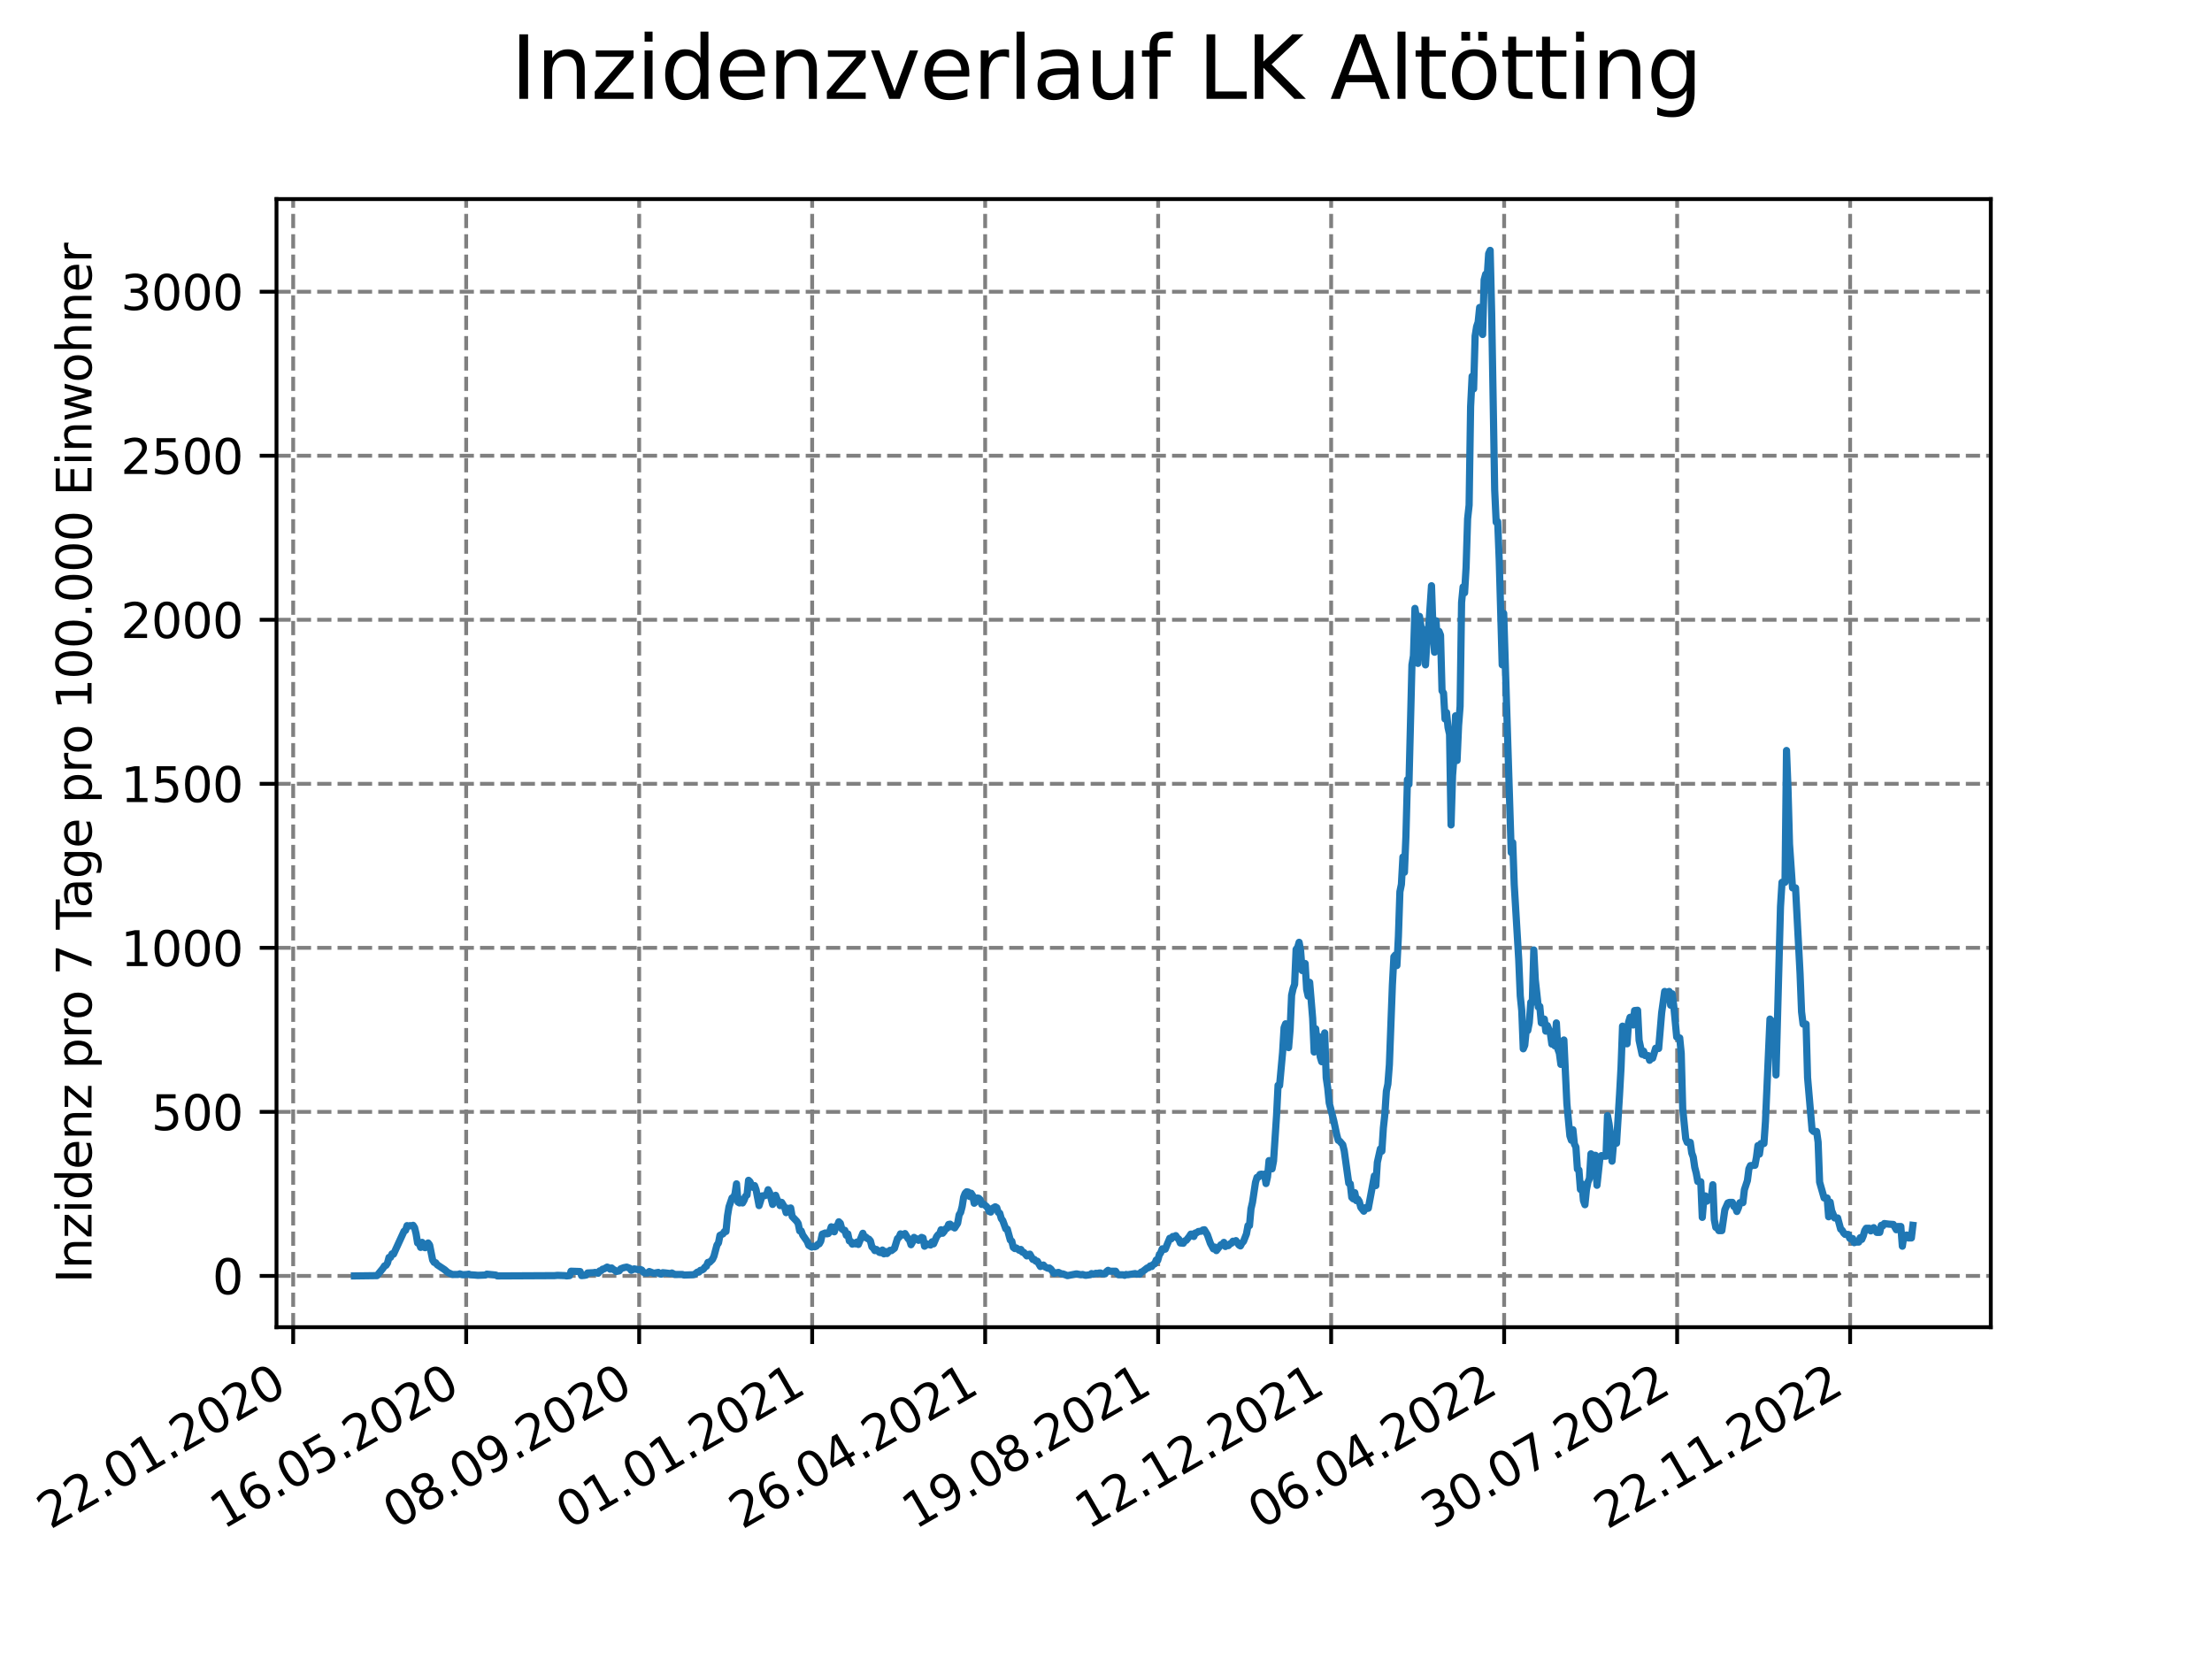 <?xml version="1.0" encoding="utf-8" standalone="no"?>
<!DOCTYPE svg PUBLIC "-//W3C//DTD SVG 1.1//EN"
  "http://www.w3.org/Graphics/SVG/1.1/DTD/svg11.dtd">
<svg xmlns:xlink="http://www.w3.org/1999/xlink" width="460.8pt" height="345.6pt" viewBox="0 0 460.8 345.6" xmlns="http://www.w3.org/2000/svg" version="1.1">
 <defs>
  <style type="text/css">*{stroke-linejoin: round; stroke-linecap: butt}</style>
 </defs>
 <g id="figure_1">
  <g id="patch_1">
   <path d="M 0 345.6 
L 460.8 345.6 
L 460.8 0 
L 0 0 
z
" style="fill: #ffffff"/>
  </g>
  <g id="axes_1">
   <g id="patch_2">
    <path d="M 57.6 276.48 
L 414.72 276.48 
L 414.72 41.472 
L 57.6 41.472 
z
" style="fill: #ffffff"/>
   </g>
   <g id="matplotlib.axis_1">
    <g id="xtick_1">
     <g id="line2d_1">
      <path d="M 61.076 276.48 
L 61.076 41.472 
" clip-path="url(#p9e81fab952)" style="fill: none; stroke-dasharray: 2.96,1.28; stroke-dashoffset: 0; stroke: #808080; stroke-width: 0.8"/>
     </g>
     <g id="line2d_2">
      <defs>
       <path id="m0761ab54cb" d="M 0 0 
L 0 3.5 
" style="stroke: #000000; stroke-width: 0.8"/>
      </defs>
      <g>
       <use xlink:href="#m0761ab54cb" x="61.076" y="276.48" style="stroke: #000000; stroke-width: 0.8"/>
      </g>
     </g>
     <g id="text_1">
      <!-- 22.01.2020 -->
      <g transform="translate(10.451 318.689) rotate(-30) scale(0.1 -0.1)">
       <defs>
        <path id="DejaVuSans-32" d="M 1228 531 
L 3431 531 
L 3431 0 
L 469 0 
L 469 531 
Q 828 903 1448 1529 
Q 2069 2156 2228 2338 
Q 2531 2678 2651 2914 
Q 2772 3150 2772 3378 
Q 2772 3750 2511 3984 
Q 2250 4219 1831 4219 
Q 1534 4219 1204 4116 
Q 875 4013 500 3803 
L 500 4441 
Q 881 4594 1212 4672 
Q 1544 4750 1819 4750 
Q 2544 4750 2975 4387 
Q 3406 4025 3406 3419 
Q 3406 3131 3298 2873 
Q 3191 2616 2906 2266 
Q 2828 2175 2409 1742 
Q 1991 1309 1228 531 
z
" transform="scale(0.016)"/>
        <path id="DejaVuSans-2e" d="M 684 794 
L 1344 794 
L 1344 0 
L 684 0 
L 684 794 
z
" transform="scale(0.016)"/>
        <path id="DejaVuSans-30" d="M 2034 4250 
Q 1547 4250 1301 3770 
Q 1056 3291 1056 2328 
Q 1056 1369 1301 889 
Q 1547 409 2034 409 
Q 2525 409 2770 889 
Q 3016 1369 3016 2328 
Q 3016 3291 2770 3770 
Q 2525 4250 2034 4250 
z
M 2034 4750 
Q 2819 4750 3233 4129 
Q 3647 3509 3647 2328 
Q 3647 1150 3233 529 
Q 2819 -91 2034 -91 
Q 1250 -91 836 529 
Q 422 1150 422 2328 
Q 422 3509 836 4129 
Q 1250 4750 2034 4750 
z
" transform="scale(0.016)"/>
        <path id="DejaVuSans-31" d="M 794 531 
L 1825 531 
L 1825 4091 
L 703 3866 
L 703 4441 
L 1819 4666 
L 2450 4666 
L 2450 531 
L 3481 531 
L 3481 0 
L 794 0 
L 794 531 
z
" transform="scale(0.016)"/>
       </defs>
       <use xlink:href="#DejaVuSans-32"/>
       <use xlink:href="#DejaVuSans-32" x="63.623"/>
       <use xlink:href="#DejaVuSans-2e" x="127.246"/>
       <use xlink:href="#DejaVuSans-30" x="159.033"/>
       <use xlink:href="#DejaVuSans-31" x="222.656"/>
       <use xlink:href="#DejaVuSans-2e" x="286.279"/>
       <use xlink:href="#DejaVuSans-32" x="318.066"/>
       <use xlink:href="#DejaVuSans-30" x="381.689"/>
       <use xlink:href="#DejaVuSans-32" x="445.312"/>
       <use xlink:href="#DejaVuSans-30" x="508.936"/>
      </g>
     </g>
    </g>
    <g id="xtick_2">
     <g id="line2d_3">
      <path d="M 97.114 276.48 
L 97.114 41.472 
" clip-path="url(#p9e81fab952)" style="fill: none; stroke-dasharray: 2.96,1.28; stroke-dashoffset: 0; stroke: #808080; stroke-width: 0.8"/>
     </g>
     <g id="line2d_4">
      <g>
       <use xlink:href="#m0761ab54cb" x="97.114" y="276.48" style="stroke: #000000; stroke-width: 0.8"/>
      </g>
     </g>
     <g id="text_2">
      <!-- 16.05.2020 -->
      <g transform="translate(46.489 318.689) rotate(-30) scale(0.1 -0.1)">
       <defs>
        <path id="DejaVuSans-36" d="M 2113 2584 
Q 1688 2584 1439 2293 
Q 1191 2003 1191 1497 
Q 1191 994 1439 701 
Q 1688 409 2113 409 
Q 2538 409 2786 701 
Q 3034 994 3034 1497 
Q 3034 2003 2786 2293 
Q 2538 2584 2113 2584 
z
M 3366 4563 
L 3366 3988 
Q 3128 4100 2886 4159 
Q 2644 4219 2406 4219 
Q 1781 4219 1451 3797 
Q 1122 3375 1075 2522 
Q 1259 2794 1537 2939 
Q 1816 3084 2150 3084 
Q 2853 3084 3261 2657 
Q 3669 2231 3669 1497 
Q 3669 778 3244 343 
Q 2819 -91 2113 -91 
Q 1303 -91 875 529 
Q 447 1150 447 2328 
Q 447 3434 972 4092 
Q 1497 4750 2381 4750 
Q 2619 4750 2861 4703 
Q 3103 4656 3366 4563 
z
" transform="scale(0.016)"/>
        <path id="DejaVuSans-35" d="M 691 4666 
L 3169 4666 
L 3169 4134 
L 1269 4134 
L 1269 2991 
Q 1406 3038 1543 3061 
Q 1681 3084 1819 3084 
Q 2600 3084 3056 2656 
Q 3513 2228 3513 1497 
Q 3513 744 3044 326 
Q 2575 -91 1722 -91 
Q 1428 -91 1123 -41 
Q 819 9 494 109 
L 494 744 
Q 775 591 1075 516 
Q 1375 441 1709 441 
Q 2250 441 2565 725 
Q 2881 1009 2881 1497 
Q 2881 1984 2565 2268 
Q 2250 2553 1709 2553 
Q 1456 2553 1204 2497 
Q 953 2441 691 2322 
L 691 4666 
z
" transform="scale(0.016)"/>
       </defs>
       <use xlink:href="#DejaVuSans-31"/>
       <use xlink:href="#DejaVuSans-36" x="63.623"/>
       <use xlink:href="#DejaVuSans-2e" x="127.246"/>
       <use xlink:href="#DejaVuSans-30" x="159.033"/>
       <use xlink:href="#DejaVuSans-35" x="222.656"/>
       <use xlink:href="#DejaVuSans-2e" x="286.279"/>
       <use xlink:href="#DejaVuSans-32" x="318.066"/>
       <use xlink:href="#DejaVuSans-30" x="381.689"/>
       <use xlink:href="#DejaVuSans-32" x="445.312"/>
       <use xlink:href="#DejaVuSans-30" x="508.936"/>
      </g>
     </g>
    </g>
    <g id="xtick_3">
     <g id="line2d_5">
      <path d="M 133.152 276.48 
L 133.152 41.472 
" clip-path="url(#p9e81fab952)" style="fill: none; stroke-dasharray: 2.96,1.28; stroke-dashoffset: 0; stroke: #808080; stroke-width: 0.8"/>
     </g>
     <g id="line2d_6">
      <g>
       <use xlink:href="#m0761ab54cb" x="133.152" y="276.48" style="stroke: #000000; stroke-width: 0.8"/>
      </g>
     </g>
     <g id="text_3">
      <!-- 08.09.2020 -->
      <g transform="translate(82.526 318.689) rotate(-30) scale(0.1 -0.1)">
       <defs>
        <path id="DejaVuSans-38" d="M 2034 2216 
Q 1584 2216 1326 1975 
Q 1069 1734 1069 1313 
Q 1069 891 1326 650 
Q 1584 409 2034 409 
Q 2484 409 2743 651 
Q 3003 894 3003 1313 
Q 3003 1734 2745 1975 
Q 2488 2216 2034 2216 
z
M 1403 2484 
Q 997 2584 770 2862 
Q 544 3141 544 3541 
Q 544 4100 942 4425 
Q 1341 4750 2034 4750 
Q 2731 4750 3128 4425 
Q 3525 4100 3525 3541 
Q 3525 3141 3298 2862 
Q 3072 2584 2669 2484 
Q 3125 2378 3379 2068 
Q 3634 1759 3634 1313 
Q 3634 634 3220 271 
Q 2806 -91 2034 -91 
Q 1263 -91 848 271 
Q 434 634 434 1313 
Q 434 1759 690 2068 
Q 947 2378 1403 2484 
z
M 1172 3481 
Q 1172 3119 1398 2916 
Q 1625 2713 2034 2713 
Q 2441 2713 2670 2916 
Q 2900 3119 2900 3481 
Q 2900 3844 2670 4047 
Q 2441 4250 2034 4250 
Q 1625 4250 1398 4047 
Q 1172 3844 1172 3481 
z
" transform="scale(0.016)"/>
        <path id="DejaVuSans-39" d="M 703 97 
L 703 672 
Q 941 559 1184 500 
Q 1428 441 1663 441 
Q 2288 441 2617 861 
Q 2947 1281 2994 2138 
Q 2813 1869 2534 1725 
Q 2256 1581 1919 1581 
Q 1219 1581 811 2004 
Q 403 2428 403 3163 
Q 403 3881 828 4315 
Q 1253 4750 1959 4750 
Q 2769 4750 3195 4129 
Q 3622 3509 3622 2328 
Q 3622 1225 3098 567 
Q 2575 -91 1691 -91 
Q 1453 -91 1209 -44 
Q 966 3 703 97 
z
M 1959 2075 
Q 2384 2075 2632 2365 
Q 2881 2656 2881 3163 
Q 2881 3666 2632 3958 
Q 2384 4250 1959 4250 
Q 1534 4250 1286 3958 
Q 1038 3666 1038 3163 
Q 1038 2656 1286 2365 
Q 1534 2075 1959 2075 
z
" transform="scale(0.016)"/>
       </defs>
       <use xlink:href="#DejaVuSans-30"/>
       <use xlink:href="#DejaVuSans-38" x="63.623"/>
       <use xlink:href="#DejaVuSans-2e" x="127.246"/>
       <use xlink:href="#DejaVuSans-30" x="159.033"/>
       <use xlink:href="#DejaVuSans-39" x="222.656"/>
       <use xlink:href="#DejaVuSans-2e" x="286.279"/>
       <use xlink:href="#DejaVuSans-32" x="318.066"/>
       <use xlink:href="#DejaVuSans-30" x="381.689"/>
       <use xlink:href="#DejaVuSans-32" x="445.312"/>
       <use xlink:href="#DejaVuSans-30" x="508.936"/>
      </g>
     </g>
    </g>
    <g id="xtick_4">
     <g id="line2d_7">
      <path d="M 169.19 276.48 
L 169.19 41.472 
" clip-path="url(#p9e81fab952)" style="fill: none; stroke-dasharray: 2.96,1.28; stroke-dashoffset: 0; stroke: #808080; stroke-width: 0.8"/>
     </g>
     <g id="line2d_8">
      <g>
       <use xlink:href="#m0761ab54cb" x="169.19" y="276.48" style="stroke: #000000; stroke-width: 0.8"/>
      </g>
     </g>
     <g id="text_4">
      <!-- 01.01.2021 -->
      <g transform="translate(118.564 318.689) rotate(-30) scale(0.1 -0.1)">
       <use xlink:href="#DejaVuSans-30"/>
       <use xlink:href="#DejaVuSans-31" x="63.623"/>
       <use xlink:href="#DejaVuSans-2e" x="127.246"/>
       <use xlink:href="#DejaVuSans-30" x="159.033"/>
       <use xlink:href="#DejaVuSans-31" x="222.656"/>
       <use xlink:href="#DejaVuSans-2e" x="286.279"/>
       <use xlink:href="#DejaVuSans-32" x="318.066"/>
       <use xlink:href="#DejaVuSans-30" x="381.689"/>
       <use xlink:href="#DejaVuSans-32" x="445.312"/>
       <use xlink:href="#DejaVuSans-31" x="508.936"/>
      </g>
     </g>
    </g>
    <g id="xtick_5">
     <g id="line2d_9">
      <path d="M 205.227 276.48 
L 205.227 41.472 
" clip-path="url(#p9e81fab952)" style="fill: none; stroke-dasharray: 2.96,1.28; stroke-dashoffset: 0; stroke: #808080; stroke-width: 0.8"/>
     </g>
     <g id="line2d_10">
      <g>
       <use xlink:href="#m0761ab54cb" x="205.227" y="276.48" style="stroke: #000000; stroke-width: 0.8"/>
      </g>
     </g>
     <g id="text_5">
      <!-- 26.04.2021 -->
      <g transform="translate(154.602 318.689) rotate(-30) scale(0.1 -0.1)">
       <defs>
        <path id="DejaVuSans-34" d="M 2419 4116 
L 825 1625 
L 2419 1625 
L 2419 4116 
z
M 2253 4666 
L 3047 4666 
L 3047 1625 
L 3713 1625 
L 3713 1100 
L 3047 1100 
L 3047 0 
L 2419 0 
L 2419 1100 
L 313 1100 
L 313 1709 
L 2253 4666 
z
" transform="scale(0.016)"/>
       </defs>
       <use xlink:href="#DejaVuSans-32"/>
       <use xlink:href="#DejaVuSans-36" x="63.623"/>
       <use xlink:href="#DejaVuSans-2e" x="127.246"/>
       <use xlink:href="#DejaVuSans-30" x="159.033"/>
       <use xlink:href="#DejaVuSans-34" x="222.656"/>
       <use xlink:href="#DejaVuSans-2e" x="286.279"/>
       <use xlink:href="#DejaVuSans-32" x="318.066"/>
       <use xlink:href="#DejaVuSans-30" x="381.689"/>
       <use xlink:href="#DejaVuSans-32" x="445.312"/>
       <use xlink:href="#DejaVuSans-31" x="508.936"/>
      </g>
     </g>
    </g>
    <g id="xtick_6">
     <g id="line2d_11">
      <path d="M 241.265 276.48 
L 241.265 41.472 
" clip-path="url(#p9e81fab952)" style="fill: none; stroke-dasharray: 2.96,1.28; stroke-dashoffset: 0; stroke: #808080; stroke-width: 0.8"/>
     </g>
     <g id="line2d_12">
      <g>
       <use xlink:href="#m0761ab54cb" x="241.265" y="276.48" style="stroke: #000000; stroke-width: 0.8"/>
      </g>
     </g>
     <g id="text_6">
      <!-- 19.08.2021 -->
      <g transform="translate(190.64 318.689) rotate(-30) scale(0.1 -0.1)">
       <use xlink:href="#DejaVuSans-31"/>
       <use xlink:href="#DejaVuSans-39" x="63.623"/>
       <use xlink:href="#DejaVuSans-2e" x="127.246"/>
       <use xlink:href="#DejaVuSans-30" x="159.033"/>
       <use xlink:href="#DejaVuSans-38" x="222.656"/>
       <use xlink:href="#DejaVuSans-2e" x="286.279"/>
       <use xlink:href="#DejaVuSans-32" x="318.066"/>
       <use xlink:href="#DejaVuSans-30" x="381.689"/>
       <use xlink:href="#DejaVuSans-32" x="445.312"/>
       <use xlink:href="#DejaVuSans-31" x="508.936"/>
      </g>
     </g>
    </g>
    <g id="xtick_7">
     <g id="line2d_13">
      <path d="M 277.303 276.48 
L 277.303 41.472 
" clip-path="url(#p9e81fab952)" style="fill: none; stroke-dasharray: 2.96,1.28; stroke-dashoffset: 0; stroke: #808080; stroke-width: 0.8"/>
     </g>
     <g id="line2d_14">
      <g>
       <use xlink:href="#m0761ab54cb" x="277.303" y="276.48" style="stroke: #000000; stroke-width: 0.8"/>
      </g>
     </g>
     <g id="text_7">
      <!-- 12.12.2021 -->
      <g transform="translate(226.678 318.689) rotate(-30) scale(0.1 -0.1)">
       <use xlink:href="#DejaVuSans-31"/>
       <use xlink:href="#DejaVuSans-32" x="63.623"/>
       <use xlink:href="#DejaVuSans-2e" x="127.246"/>
       <use xlink:href="#DejaVuSans-31" x="159.033"/>
       <use xlink:href="#DejaVuSans-32" x="222.656"/>
       <use xlink:href="#DejaVuSans-2e" x="286.279"/>
       <use xlink:href="#DejaVuSans-32" x="318.066"/>
       <use xlink:href="#DejaVuSans-30" x="381.689"/>
       <use xlink:href="#DejaVuSans-32" x="445.312"/>
       <use xlink:href="#DejaVuSans-31" x="508.936"/>
      </g>
     </g>
    </g>
    <g id="xtick_8">
     <g id="line2d_15">
      <path d="M 313.341 276.48 
L 313.341 41.472 
" clip-path="url(#p9e81fab952)" style="fill: none; stroke-dasharray: 2.96,1.28; stroke-dashoffset: 0; stroke: #808080; stroke-width: 0.8"/>
     </g>
     <g id="line2d_16">
      <g>
       <use xlink:href="#m0761ab54cb" x="313.341" y="276.48" style="stroke: #000000; stroke-width: 0.8"/>
      </g>
     </g>
     <g id="text_8">
      <!-- 06.04.2022 -->
      <g transform="translate(262.716 318.689) rotate(-30) scale(0.1 -0.1)">
       <use xlink:href="#DejaVuSans-30"/>
       <use xlink:href="#DejaVuSans-36" x="63.623"/>
       <use xlink:href="#DejaVuSans-2e" x="127.246"/>
       <use xlink:href="#DejaVuSans-30" x="159.033"/>
       <use xlink:href="#DejaVuSans-34" x="222.656"/>
       <use xlink:href="#DejaVuSans-2e" x="286.279"/>
       <use xlink:href="#DejaVuSans-32" x="318.066"/>
       <use xlink:href="#DejaVuSans-30" x="381.689"/>
       <use xlink:href="#DejaVuSans-32" x="445.312"/>
       <use xlink:href="#DejaVuSans-32" x="508.936"/>
      </g>
     </g>
    </g>
    <g id="xtick_9">
     <g id="line2d_17">
      <path d="M 349.379 276.48 
L 349.379 41.472 
" clip-path="url(#p9e81fab952)" style="fill: none; stroke-dasharray: 2.96,1.28; stroke-dashoffset: 0; stroke: #808080; stroke-width: 0.8"/>
     </g>
     <g id="line2d_18">
      <g>
       <use xlink:href="#m0761ab54cb" x="349.379" y="276.48" style="stroke: #000000; stroke-width: 0.8"/>
      </g>
     </g>
     <g id="text_9">
      <!-- 30.07.2022 -->
      <g transform="translate(298.754 318.689) rotate(-30) scale(0.1 -0.1)">
       <defs>
        <path id="DejaVuSans-33" d="M 2597 2516 
Q 3050 2419 3304 2112 
Q 3559 1806 3559 1356 
Q 3559 666 3084 287 
Q 2609 -91 1734 -91 
Q 1441 -91 1130 -33 
Q 819 25 488 141 
L 488 750 
Q 750 597 1062 519 
Q 1375 441 1716 441 
Q 2309 441 2620 675 
Q 2931 909 2931 1356 
Q 2931 1769 2642 2001 
Q 2353 2234 1838 2234 
L 1294 2234 
L 1294 2753 
L 1863 2753 
Q 2328 2753 2575 2939 
Q 2822 3125 2822 3475 
Q 2822 3834 2567 4026 
Q 2313 4219 1838 4219 
Q 1578 4219 1281 4162 
Q 984 4106 628 3988 
L 628 4550 
Q 988 4650 1302 4700 
Q 1616 4750 1894 4750 
Q 2613 4750 3031 4423 
Q 3450 4097 3450 3541 
Q 3450 3153 3228 2886 
Q 3006 2619 2597 2516 
z
" transform="scale(0.016)"/>
        <path id="DejaVuSans-37" d="M 525 4666 
L 3525 4666 
L 3525 4397 
L 1831 0 
L 1172 0 
L 2766 4134 
L 525 4134 
L 525 4666 
z
" transform="scale(0.016)"/>
       </defs>
       <use xlink:href="#DejaVuSans-33"/>
       <use xlink:href="#DejaVuSans-30" x="63.623"/>
       <use xlink:href="#DejaVuSans-2e" x="127.246"/>
       <use xlink:href="#DejaVuSans-30" x="159.033"/>
       <use xlink:href="#DejaVuSans-37" x="222.656"/>
       <use xlink:href="#DejaVuSans-2e" x="286.279"/>
       <use xlink:href="#DejaVuSans-32" x="318.066"/>
       <use xlink:href="#DejaVuSans-30" x="381.689"/>
       <use xlink:href="#DejaVuSans-32" x="445.312"/>
       <use xlink:href="#DejaVuSans-32" x="508.936"/>
      </g>
     </g>
    </g>
    <g id="xtick_10">
     <g id="line2d_19">
      <path d="M 385.417 276.48 
L 385.417 41.472 
" clip-path="url(#p9e81fab952)" style="fill: none; stroke-dasharray: 2.96,1.28; stroke-dashoffset: 0; stroke: #808080; stroke-width: 0.8"/>
     </g>
     <g id="line2d_20">
      <g>
       <use xlink:href="#m0761ab54cb" x="385.417" y="276.48" style="stroke: #000000; stroke-width: 0.8"/>
      </g>
     </g>
     <g id="text_10">
      <!-- 22.11.2022 -->
      <g transform="translate(334.792 318.689) rotate(-30) scale(0.1 -0.1)">
       <use xlink:href="#DejaVuSans-32"/>
       <use xlink:href="#DejaVuSans-32" x="63.623"/>
       <use xlink:href="#DejaVuSans-2e" x="127.246"/>
       <use xlink:href="#DejaVuSans-31" x="159.033"/>
       <use xlink:href="#DejaVuSans-31" x="222.656"/>
       <use xlink:href="#DejaVuSans-2e" x="286.279"/>
       <use xlink:href="#DejaVuSans-32" x="318.066"/>
       <use xlink:href="#DejaVuSans-30" x="381.689"/>
       <use xlink:href="#DejaVuSans-32" x="445.312"/>
       <use xlink:href="#DejaVuSans-32" x="508.936"/>
      </g>
     </g>
    </g>
   </g>
   <g id="matplotlib.axis_2">
    <g id="ytick_1">
     <g id="line2d_21">
      <path d="M 57.6 265.798 
L 414.72 265.798 
" clip-path="url(#p9e81fab952)" style="fill: none; stroke-dasharray: 2.96,1.28; stroke-dashoffset: 0; stroke: #808080; stroke-width: 0.8"/>
     </g>
     <g id="line2d_22">
      <defs>
       <path id="m91969a275b" d="M 0 0 
L -3.5 0 
" style="stroke: #000000; stroke-width: 0.8"/>
      </defs>
      <g>
       <use xlink:href="#m91969a275b" x="57.6" y="265.798" style="stroke: #000000; stroke-width: 0.8"/>
      </g>
     </g>
     <g id="text_11">
      <!-- 0 -->
      <g transform="translate(44.237 269.597) scale(0.1 -0.1)">
       <use xlink:href="#DejaVuSans-30"/>
      </g>
     </g>
    </g>
    <g id="ytick_2">
     <g id="line2d_23">
      <path d="M 57.6 231.626 
L 414.72 231.626 
" clip-path="url(#p9e81fab952)" style="fill: none; stroke-dasharray: 2.96,1.28; stroke-dashoffset: 0; stroke: #808080; stroke-width: 0.8"/>
     </g>
     <g id="line2d_24">
      <g>
       <use xlink:href="#m91969a275b" x="57.6" y="231.626" style="stroke: #000000; stroke-width: 0.8"/>
      </g>
     </g>
     <g id="text_12">
      <!-- 500 -->
      <g transform="translate(31.512 235.425) scale(0.1 -0.1)">
       <use xlink:href="#DejaVuSans-35"/>
       <use xlink:href="#DejaVuSans-30" x="63.623"/>
       <use xlink:href="#DejaVuSans-30" x="127.246"/>
      </g>
     </g>
    </g>
    <g id="ytick_3">
     <g id="line2d_25">
      <path d="M 57.6 197.454 
L 414.72 197.454 
" clip-path="url(#p9e81fab952)" style="fill: none; stroke-dasharray: 2.96,1.28; stroke-dashoffset: 0; stroke: #808080; stroke-width: 0.8"/>
     </g>
     <g id="line2d_26">
      <g>
       <use xlink:href="#m91969a275b" x="57.6" y="197.454" style="stroke: #000000; stroke-width: 0.8"/>
      </g>
     </g>
     <g id="text_13">
      <!-- 1000 -->
      <g transform="translate(25.15 201.253) scale(0.1 -0.1)">
       <use xlink:href="#DejaVuSans-31"/>
       <use xlink:href="#DejaVuSans-30" x="63.623"/>
       <use xlink:href="#DejaVuSans-30" x="127.246"/>
       <use xlink:href="#DejaVuSans-30" x="190.869"/>
      </g>
     </g>
    </g>
    <g id="ytick_4">
     <g id="line2d_27">
      <path d="M 57.6 163.282 
L 414.72 163.282 
" clip-path="url(#p9e81fab952)" style="fill: none; stroke-dasharray: 2.96,1.28; stroke-dashoffset: 0; stroke: #808080; stroke-width: 0.8"/>
     </g>
     <g id="line2d_28">
      <g>
       <use xlink:href="#m91969a275b" x="57.6" y="163.282" style="stroke: #000000; stroke-width: 0.8"/>
      </g>
     </g>
     <g id="text_14">
      <!-- 1500 -->
      <g transform="translate(25.15 167.081) scale(0.1 -0.1)">
       <use xlink:href="#DejaVuSans-31"/>
       <use xlink:href="#DejaVuSans-35" x="63.623"/>
       <use xlink:href="#DejaVuSans-30" x="127.246"/>
       <use xlink:href="#DejaVuSans-30" x="190.869"/>
      </g>
     </g>
    </g>
    <g id="ytick_5">
     <g id="line2d_29">
      <path d="M 57.6 129.11 
L 414.72 129.11 
" clip-path="url(#p9e81fab952)" style="fill: none; stroke-dasharray: 2.96,1.28; stroke-dashoffset: 0; stroke: #808080; stroke-width: 0.8"/>
     </g>
     <g id="line2d_30">
      <g>
       <use xlink:href="#m91969a275b" x="57.6" y="129.11" style="stroke: #000000; stroke-width: 0.8"/>
      </g>
     </g>
     <g id="text_15">
      <!-- 2000 -->
      <g transform="translate(25.15 132.909) scale(0.1 -0.1)">
       <use xlink:href="#DejaVuSans-32"/>
       <use xlink:href="#DejaVuSans-30" x="63.623"/>
       <use xlink:href="#DejaVuSans-30" x="127.246"/>
       <use xlink:href="#DejaVuSans-30" x="190.869"/>
      </g>
     </g>
    </g>
    <g id="ytick_6">
     <g id="line2d_31">
      <path d="M 57.6 94.938 
L 414.72 94.938 
" clip-path="url(#p9e81fab952)" style="fill: none; stroke-dasharray: 2.96,1.28; stroke-dashoffset: 0; stroke: #808080; stroke-width: 0.8"/>
     </g>
     <g id="line2d_32">
      <g>
       <use xlink:href="#m91969a275b" x="57.6" y="94.938" style="stroke: #000000; stroke-width: 0.8"/>
      </g>
     </g>
     <g id="text_16">
      <!-- 2500 -->
      <g transform="translate(25.15 98.737) scale(0.1 -0.1)">
       <use xlink:href="#DejaVuSans-32"/>
       <use xlink:href="#DejaVuSans-35" x="63.623"/>
       <use xlink:href="#DejaVuSans-30" x="127.246"/>
       <use xlink:href="#DejaVuSans-30" x="190.869"/>
      </g>
     </g>
    </g>
    <g id="ytick_7">
     <g id="line2d_33">
      <path d="M 57.6 60.766 
L 414.72 60.766 
" clip-path="url(#p9e81fab952)" style="fill: none; stroke-dasharray: 2.96,1.28; stroke-dashoffset: 0; stroke: #808080; stroke-width: 0.8"/>
     </g>
     <g id="line2d_34">
      <g>
       <use xlink:href="#m91969a275b" x="57.6" y="60.766" style="stroke: #000000; stroke-width: 0.8"/>
      </g>
     </g>
     <g id="text_17">
      <!-- 3000 -->
      <g transform="translate(25.15 64.565) scale(0.1 -0.1)">
       <use xlink:href="#DejaVuSans-33"/>
       <use xlink:href="#DejaVuSans-30" x="63.623"/>
       <use xlink:href="#DejaVuSans-30" x="127.246"/>
       <use xlink:href="#DejaVuSans-30" x="190.869"/>
      </g>
     </g>
    </g>
    <g id="text_18">
     <!-- Inzidenz pro 7 Tage pro 100.000 Einwohner -->
     <g transform="translate(19.07 267.301) rotate(-90) scale(0.1 -0.1)">
      <defs>
       <path id="DejaVuSans-49" d="M 628 4666 
L 1259 4666 
L 1259 0 
L 628 0 
L 628 4666 
z
" transform="scale(0.016)"/>
       <path id="DejaVuSans-6e" d="M 3513 2113 
L 3513 0 
L 2938 0 
L 2938 2094 
Q 2938 2591 2744 2837 
Q 2550 3084 2163 3084 
Q 1697 3084 1428 2787 
Q 1159 2491 1159 1978 
L 1159 0 
L 581 0 
L 581 3500 
L 1159 3500 
L 1159 2956 
Q 1366 3272 1645 3428 
Q 1925 3584 2291 3584 
Q 2894 3584 3203 3211 
Q 3513 2838 3513 2113 
z
" transform="scale(0.016)"/>
       <path id="DejaVuSans-7a" d="M 353 3500 
L 3084 3500 
L 3084 2975 
L 922 459 
L 3084 459 
L 3084 0 
L 275 0 
L 275 525 
L 2438 3041 
L 353 3041 
L 353 3500 
z
" transform="scale(0.016)"/>
       <path id="DejaVuSans-69" d="M 603 3500 
L 1178 3500 
L 1178 0 
L 603 0 
L 603 3500 
z
M 603 4863 
L 1178 4863 
L 1178 4134 
L 603 4134 
L 603 4863 
z
" transform="scale(0.016)"/>
       <path id="DejaVuSans-64" d="M 2906 2969 
L 2906 4863 
L 3481 4863 
L 3481 0 
L 2906 0 
L 2906 525 
Q 2725 213 2448 61 
Q 2172 -91 1784 -91 
Q 1150 -91 751 415 
Q 353 922 353 1747 
Q 353 2572 751 3078 
Q 1150 3584 1784 3584 
Q 2172 3584 2448 3432 
Q 2725 3281 2906 2969 
z
M 947 1747 
Q 947 1113 1208 752 
Q 1469 391 1925 391 
Q 2381 391 2643 752 
Q 2906 1113 2906 1747 
Q 2906 2381 2643 2742 
Q 2381 3103 1925 3103 
Q 1469 3103 1208 2742 
Q 947 2381 947 1747 
z
" transform="scale(0.016)"/>
       <path id="DejaVuSans-65" d="M 3597 1894 
L 3597 1613 
L 953 1613 
Q 991 1019 1311 708 
Q 1631 397 2203 397 
Q 2534 397 2845 478 
Q 3156 559 3463 722 
L 3463 178 
Q 3153 47 2828 -22 
Q 2503 -91 2169 -91 
Q 1331 -91 842 396 
Q 353 884 353 1716 
Q 353 2575 817 3079 
Q 1281 3584 2069 3584 
Q 2775 3584 3186 3129 
Q 3597 2675 3597 1894 
z
M 3022 2063 
Q 3016 2534 2758 2815 
Q 2500 3097 2075 3097 
Q 1594 3097 1305 2825 
Q 1016 2553 972 2059 
L 3022 2063 
z
" transform="scale(0.016)"/>
       <path id="DejaVuSans-20" transform="scale(0.016)"/>
       <path id="DejaVuSans-70" d="M 1159 525 
L 1159 -1331 
L 581 -1331 
L 581 3500 
L 1159 3500 
L 1159 2969 
Q 1341 3281 1617 3432 
Q 1894 3584 2278 3584 
Q 2916 3584 3314 3078 
Q 3713 2572 3713 1747 
Q 3713 922 3314 415 
Q 2916 -91 2278 -91 
Q 1894 -91 1617 61 
Q 1341 213 1159 525 
z
M 3116 1747 
Q 3116 2381 2855 2742 
Q 2594 3103 2138 3103 
Q 1681 3103 1420 2742 
Q 1159 2381 1159 1747 
Q 1159 1113 1420 752 
Q 1681 391 2138 391 
Q 2594 391 2855 752 
Q 3116 1113 3116 1747 
z
" transform="scale(0.016)"/>
       <path id="DejaVuSans-72" d="M 2631 2963 
Q 2534 3019 2420 3045 
Q 2306 3072 2169 3072 
Q 1681 3072 1420 2755 
Q 1159 2438 1159 1844 
L 1159 0 
L 581 0 
L 581 3500 
L 1159 3500 
L 1159 2956 
Q 1341 3275 1631 3429 
Q 1922 3584 2338 3584 
Q 2397 3584 2469 3576 
Q 2541 3569 2628 3553 
L 2631 2963 
z
" transform="scale(0.016)"/>
       <path id="DejaVuSans-6f" d="M 1959 3097 
Q 1497 3097 1228 2736 
Q 959 2375 959 1747 
Q 959 1119 1226 758 
Q 1494 397 1959 397 
Q 2419 397 2687 759 
Q 2956 1122 2956 1747 
Q 2956 2369 2687 2733 
Q 2419 3097 1959 3097 
z
M 1959 3584 
Q 2709 3584 3137 3096 
Q 3566 2609 3566 1747 
Q 3566 888 3137 398 
Q 2709 -91 1959 -91 
Q 1206 -91 779 398 
Q 353 888 353 1747 
Q 353 2609 779 3096 
Q 1206 3584 1959 3584 
z
" transform="scale(0.016)"/>
       <path id="DejaVuSans-54" d="M -19 4666 
L 3928 4666 
L 3928 4134 
L 2272 4134 
L 2272 0 
L 1638 0 
L 1638 4134 
L -19 4134 
L -19 4666 
z
" transform="scale(0.016)"/>
       <path id="DejaVuSans-61" d="M 2194 1759 
Q 1497 1759 1228 1600 
Q 959 1441 959 1056 
Q 959 750 1161 570 
Q 1363 391 1709 391 
Q 2188 391 2477 730 
Q 2766 1069 2766 1631 
L 2766 1759 
L 2194 1759 
z
M 3341 1997 
L 3341 0 
L 2766 0 
L 2766 531 
Q 2569 213 2275 61 
Q 1981 -91 1556 -91 
Q 1019 -91 701 211 
Q 384 513 384 1019 
Q 384 1609 779 1909 
Q 1175 2209 1959 2209 
L 2766 2209 
L 2766 2266 
Q 2766 2663 2505 2880 
Q 2244 3097 1772 3097 
Q 1472 3097 1187 3025 
Q 903 2953 641 2809 
L 641 3341 
Q 956 3463 1253 3523 
Q 1550 3584 1831 3584 
Q 2591 3584 2966 3190 
Q 3341 2797 3341 1997 
z
" transform="scale(0.016)"/>
       <path id="DejaVuSans-67" d="M 2906 1791 
Q 2906 2416 2648 2759 
Q 2391 3103 1925 3103 
Q 1463 3103 1205 2759 
Q 947 2416 947 1791 
Q 947 1169 1205 825 
Q 1463 481 1925 481 
Q 2391 481 2648 825 
Q 2906 1169 2906 1791 
z
M 3481 434 
Q 3481 -459 3084 -895 
Q 2688 -1331 1869 -1331 
Q 1566 -1331 1297 -1286 
Q 1028 -1241 775 -1147 
L 775 -588 
Q 1028 -725 1275 -790 
Q 1522 -856 1778 -856 
Q 2344 -856 2625 -561 
Q 2906 -266 2906 331 
L 2906 616 
Q 2728 306 2450 153 
Q 2172 0 1784 0 
Q 1141 0 747 490 
Q 353 981 353 1791 
Q 353 2603 747 3093 
Q 1141 3584 1784 3584 
Q 2172 3584 2450 3431 
Q 2728 3278 2906 2969 
L 2906 3500 
L 3481 3500 
L 3481 434 
z
" transform="scale(0.016)"/>
       <path id="DejaVuSans-45" d="M 628 4666 
L 3578 4666 
L 3578 4134 
L 1259 4134 
L 1259 2753 
L 3481 2753 
L 3481 2222 
L 1259 2222 
L 1259 531 
L 3634 531 
L 3634 0 
L 628 0 
L 628 4666 
z
" transform="scale(0.016)"/>
       <path id="DejaVuSans-77" d="M 269 3500 
L 844 3500 
L 1563 769 
L 2278 3500 
L 2956 3500 
L 3675 769 
L 4391 3500 
L 4966 3500 
L 4050 0 
L 3372 0 
L 2619 2869 
L 1863 0 
L 1184 0 
L 269 3500 
z
" transform="scale(0.016)"/>
       <path id="DejaVuSans-68" d="M 3513 2113 
L 3513 0 
L 2938 0 
L 2938 2094 
Q 2938 2591 2744 2837 
Q 2550 3084 2163 3084 
Q 1697 3084 1428 2787 
Q 1159 2491 1159 1978 
L 1159 0 
L 581 0 
L 581 4863 
L 1159 4863 
L 1159 2956 
Q 1366 3272 1645 3428 
Q 1925 3584 2291 3584 
Q 2894 3584 3203 3211 
Q 3513 2838 3513 2113 
z
" transform="scale(0.016)"/>
      </defs>
      <use xlink:href="#DejaVuSans-49"/>
      <use xlink:href="#DejaVuSans-6e" x="29.492"/>
      <use xlink:href="#DejaVuSans-7a" x="92.871"/>
      <use xlink:href="#DejaVuSans-69" x="145.361"/>
      <use xlink:href="#DejaVuSans-64" x="173.145"/>
      <use xlink:href="#DejaVuSans-65" x="236.621"/>
      <use xlink:href="#DejaVuSans-6e" x="298.145"/>
      <use xlink:href="#DejaVuSans-7a" x="361.523"/>
      <use xlink:href="#DejaVuSans-20" x="414.014"/>
      <use xlink:href="#DejaVuSans-70" x="445.801"/>
      <use xlink:href="#DejaVuSans-72" x="509.277"/>
      <use xlink:href="#DejaVuSans-6f" x="548.141"/>
      <use xlink:href="#DejaVuSans-20" x="609.322"/>
      <use xlink:href="#DejaVuSans-37" x="641.109"/>
      <use xlink:href="#DejaVuSans-20" x="704.732"/>
      <use xlink:href="#DejaVuSans-54" x="736.52"/>
      <use xlink:href="#DejaVuSans-61" x="781.104"/>
      <use xlink:href="#DejaVuSans-67" x="842.383"/>
      <use xlink:href="#DejaVuSans-65" x="905.859"/>
      <use xlink:href="#DejaVuSans-20" x="967.383"/>
      <use xlink:href="#DejaVuSans-70" x="999.17"/>
      <use xlink:href="#DejaVuSans-72" x="1062.646"/>
      <use xlink:href="#DejaVuSans-6f" x="1101.51"/>
      <use xlink:href="#DejaVuSans-20" x="1162.691"/>
      <use xlink:href="#DejaVuSans-31" x="1194.479"/>
      <use xlink:href="#DejaVuSans-30" x="1258.102"/>
      <use xlink:href="#DejaVuSans-30" x="1321.725"/>
      <use xlink:href="#DejaVuSans-2e" x="1385.348"/>
      <use xlink:href="#DejaVuSans-30" x="1417.135"/>
      <use xlink:href="#DejaVuSans-30" x="1480.758"/>
      <use xlink:href="#DejaVuSans-30" x="1544.381"/>
      <use xlink:href="#DejaVuSans-20" x="1608.004"/>
      <use xlink:href="#DejaVuSans-45" x="1639.791"/>
      <use xlink:href="#DejaVuSans-69" x="1702.975"/>
      <use xlink:href="#DejaVuSans-6e" x="1730.758"/>
      <use xlink:href="#DejaVuSans-77" x="1794.137"/>
      <use xlink:href="#DejaVuSans-6f" x="1875.924"/>
      <use xlink:href="#DejaVuSans-68" x="1937.105"/>
      <use xlink:href="#DejaVuSans-6e" x="2000.484"/>
      <use xlink:href="#DejaVuSans-65" x="2063.863"/>
      <use xlink:href="#DejaVuSans-72" x="2125.387"/>
     </g>
    </g>
   </g>
   <g id="line2d_35">
    <path d="M 73.833 265.798 
L 78.533 265.737 
L 79.787 264.204 
L 80.1 263.714 
L 80.414 263.592 
L 80.727 263.101 
L 81.04 261.937 
L 81.354 261.937 
L 81.667 261.201 
L 81.98 261.263 
L 84.174 256.482 
L 84.487 256.298 
L 84.801 255.318 
L 85.114 255.44 
L 85.428 255.318 
L 85.741 255.379 
L 86.054 255.257 
L 86.368 255.747 
L 86.681 257.034 
L 86.994 258.934 
L 87.308 258.934 
L 87.621 259.853 
L 87.935 258.811 
L 88.248 259.792 
L 88.561 259.914 
L 88.875 259.301 
L 89.188 258.934 
L 89.501 259.363 
L 90.128 262.488 
L 90.442 262.979 
L 90.755 263.04 
L 91.068 263.469 
L 92.635 264.511 
L 93.262 265.062 
L 94.202 265.491 
L 95.455 265.491 
L 95.769 265.369 
L 96.396 265.553 
L 97.336 265.491 
L 97.649 265.43 
L 97.962 265.553 
L 98.903 265.614 
L 99.529 265.675 
L 101.096 265.614 
L 101.41 265.43 
L 102.036 265.491 
L 102.663 265.553 
L 103.29 265.614 
L 103.603 265.798 
L 115.511 265.737 
L 116.138 265.675 
L 117.705 265.737 
L 118.018 265.798 
L 118.645 265.737 
L 118.958 264.817 
L 120.839 264.879 
L 121.152 265.737 
L 121.779 265.675 
L 122.092 265.614 
L 122.406 265.185 
L 123.659 265.124 
L 123.972 265.062 
L 124.599 265.246 
L 124.913 264.756 
L 125.226 264.695 
L 125.539 264.388 
L 125.853 264.327 
L 126.479 263.959 
L 126.793 264.082 
L 127.106 264.388 
L 127.42 264.143 
L 127.733 264.45 
L 128.046 264.572 
L 128.36 264.879 
L 128.986 264.756 
L 129.3 264.327 
L 129.927 264.082 
L 130.553 263.959 
L 131.18 264.204 
L 131.493 264.633 
L 132.12 264.327 
L 133.06 264.511 
L 133.374 264.45 
L 133.687 264.572 
L 134 265.001 
L 134.314 265.185 
L 134.94 265.185 
L 135.254 264.879 
L 136.194 265.246 
L 137.134 265.062 
L 137.447 265.369 
L 137.761 265.43 
L 138.074 265.124 
L 138.701 265.185 
L 139.641 265.308 
L 139.954 265.185 
L 140.581 265.491 
L 142.148 265.491 
L 142.461 265.614 
L 144.342 265.553 
L 144.655 265.491 
L 145.282 265.001 
L 145.595 265.001 
L 145.909 264.633 
L 146.222 264.572 
L 146.535 264.388 
L 146.849 263.959 
L 147.162 263.775 
L 147.475 262.979 
L 147.789 262.979 
L 148.416 262.366 
L 148.729 261.692 
L 149.356 259.363 
L 149.669 258.934 
L 149.982 257.34 
L 150.609 257.034 
L 150.923 256.544 
L 151.236 256.544 
L 151.549 253.295 
L 151.863 251.396 
L 152.489 249.557 
L 152.803 249.496 
L 153.116 248.699 
L 153.429 246.615 
L 153.743 250.415 
L 154.056 250.599 
L 154.37 249.863 
L 154.683 250.599 
L 154.996 250.047 
L 155.31 249.189 
L 155.623 248.944 
L 155.936 245.88 
L 156.25 246.186 
L 156.563 246.983 
L 156.877 247.351 
L 157.19 246.983 
L 157.503 247.841 
L 158.13 251.15 
L 158.757 249.128 
L 159.384 249.067 
L 159.697 248.883 
L 160.01 247.841 
L 160.324 248.454 
L 160.95 250.905 
L 161.264 249.557 
L 161.577 249.005 
L 161.891 249.863 
L 162.204 250.354 
L 162.517 251.15 
L 162.831 250.476 
L 163.457 251.518 
L 163.771 252.621 
L 164.084 251.702 
L 164.398 252.008 
L 164.711 251.641 
L 165.024 253.418 
L 165.964 254.399 
L 166.278 254.889 
L 166.591 256.421 
L 166.905 256.421 
L 167.218 257.279 
L 168.158 258.627 
L 168.471 259.424 
L 169.098 259.792 
L 169.412 259.608 
L 169.725 259.73 
L 170.038 259.608 
L 170.352 259.24 
L 170.665 259.118 
L 170.978 258.566 
L 171.292 257.095 
L 171.919 256.85 
L 172.232 257.034 
L 172.545 256.973 
L 172.859 256.482 
L 173.172 255.563 
L 173.485 256.482 
L 173.799 256.605 
L 174.112 255.502 
L 174.425 255.379 
L 174.739 254.521 
L 175.052 254.828 
L 175.366 255.992 
L 175.679 256.237 
L 175.992 256.298 
L 176.306 257.34 
L 176.619 257.034 
L 176.932 258.505 
L 177.246 258.627 
L 177.559 259.179 
L 177.873 258.934 
L 178.186 259.118 
L 178.499 258.75 
L 178.813 259.24 
L 179.753 256.911 
L 180.066 257.769 
L 180.38 257.708 
L 180.693 258.014 
L 181.006 258.137 
L 181.32 258.505 
L 181.633 259.73 
L 181.946 260.037 
L 182.26 260.527 
L 182.573 260.282 
L 183.2 260.895 
L 183.513 260.956 
L 183.827 260.405 
L 184.14 261.201 
L 184.453 260.711 
L 184.767 261.14 
L 185.394 260.466 
L 185.707 260.527 
L 186.334 260.037 
L 186.96 258.014 
L 187.274 257.769 
L 187.587 257.034 
L 188.214 257.279 
L 188.527 256.973 
L 189.154 258.014 
L 189.467 258.321 
L 189.781 259.301 
L 190.094 258.75 
L 190.408 257.769 
L 190.721 258.014 
L 191.034 258.076 
L 191.348 258.382 
L 191.974 257.769 
L 192.288 257.892 
L 192.601 259.608 
L 192.915 259.056 
L 193.228 259.301 
L 193.541 259.179 
L 193.855 259.363 
L 194.168 258.689 
L 194.481 259.118 
L 195.108 257.647 
L 195.421 257.218 
L 195.735 257.034 
L 196.048 256.176 
L 196.362 256.911 
L 196.675 256.544 
L 196.988 255.992 
L 197.302 255.869 
L 197.615 255.073 
L 197.928 255.011 
L 198.242 255.563 
L 198.555 255.379 
L 198.869 255.808 
L 199.495 254.828 
L 199.809 253.05 
L 200.122 252.56 
L 200.435 251.334 
L 200.749 249.373 
L 201.062 248.576 
L 201.376 248.27 
L 201.689 248.331 
L 202.002 249.251 
L 202.316 248.576 
L 202.629 249.067 
L 202.942 250.66 
L 203.256 250.354 
L 203.569 249.557 
L 203.883 249.618 
L 204.196 249.925 
L 204.509 250.905 
L 204.823 250.783 
L 205.449 251.273 
L 205.763 251.641 
L 206.076 252.376 
L 206.39 252.499 
L 206.703 251.763 
L 207.33 251.396 
L 207.643 251.579 
L 207.956 252.56 
L 208.27 252.744 
L 208.583 253.847 
L 208.897 254.276 
L 209.523 255.992 
L 209.837 256.053 
L 210.463 258.321 
L 210.777 258.566 
L 211.09 259.853 
L 211.404 260.098 
L 211.717 259.976 
L 212.344 260.466 
L 212.657 260.282 
L 212.97 260.834 
L 213.284 260.895 
L 213.911 261.63 
L 214.224 261.324 
L 214.537 261.263 
L 215.164 262.366 
L 215.477 262.366 
L 215.791 262.734 
L 216.104 262.734 
L 216.731 263.837 
L 217.358 263.53 
L 217.671 263.898 
L 218.298 264.204 
L 218.611 264.143 
L 218.924 264.388 
L 219.551 265.246 
L 220.491 265.062 
L 221.118 265.369 
L 221.431 265.369 
L 222.372 265.737 
L 224.252 265.369 
L 225.192 265.553 
L 225.505 265.491 
L 226.132 265.675 
L 227.072 265.553 
L 227.386 265.308 
L 227.699 265.43 
L 228.326 265.246 
L 228.639 265.308 
L 228.952 265.185 
L 229.266 265.185 
L 229.579 265.369 
L 229.893 265.308 
L 230.206 265.369 
L 230.519 264.879 
L 230.833 264.633 
L 231.146 264.817 
L 232.4 264.817 
L 232.713 265.308 
L 233.026 265.553 
L 233.966 265.553 
L 234.28 265.675 
L 234.593 265.491 
L 234.907 265.553 
L 236.473 265.308 
L 236.787 265.43 
L 237.1 265.369 
L 237.413 265.43 
L 237.727 265.001 
L 238.04 264.879 
L 238.98 264.143 
L 239.294 264.082 
L 239.607 263.714 
L 239.92 263.837 
L 240.234 263.408 
L 240.547 263.285 
L 240.861 262.488 
L 241.174 262.55 
L 241.487 261.446 
L 241.801 260.956 
L 242.114 260.159 
L 242.427 260.282 
L 242.741 260.221 
L 243.681 257.953 
L 243.994 258.076 
L 244.308 257.585 
L 244.621 257.647 
L 244.934 257.402 
L 245.248 257.892 
L 245.561 258.137 
L 245.875 258.934 
L 246.501 258.995 
L 246.815 258.505 
L 247.128 258.382 
L 247.755 257.585 
L 248.068 257.095 
L 248.382 257.095 
L 248.695 257.585 
L 249.008 256.85 
L 249.322 256.789 
L 249.635 256.544 
L 250.262 256.482 
L 250.575 256.237 
L 250.889 256.176 
L 251.515 257.218 
L 252.142 258.995 
L 252.769 260.159 
L 253.082 259.792 
L 253.396 260.527 
L 254.336 259.301 
L 254.649 259.24 
L 254.962 258.811 
L 255.276 259.669 
L 255.589 259.363 
L 255.903 259.485 
L 256.216 259.118 
L 256.529 258.995 
L 256.843 258.566 
L 257.156 258.689 
L 257.469 258.443 
L 258.096 259.363 
L 258.409 259.547 
L 258.723 258.934 
L 259.036 258.627 
L 259.663 257.034 
L 259.976 255.318 
L 260.29 255.318 
L 260.603 251.825 
L 260.916 250.476 
L 261.543 246.309 
L 261.857 245.267 
L 262.17 245.206 
L 262.483 244.654 
L 262.797 244.593 
L 263.11 244.838 
L 263.423 244.593 
L 263.737 246.554 
L 264.05 245.144 
L 264.364 241.774 
L 264.677 242.019 
L 264.99 243.49 
L 265.304 241.835 
L 265.93 232.397 
L 266.244 226.084 
L 266.557 226.146 
L 267.184 219.282 
L 267.497 214.072 
L 267.811 213.276 
L 268.124 214.134 
L 268.437 218.24 
L 268.751 214.501 
L 269.064 207.331 
L 269.378 205.921 
L 269.691 205.063 
L 270.004 197.77 
L 270.318 197.402 
L 270.631 196.299 
L 270.944 198.077 
L 271.258 202.183 
L 271.571 200.957 
L 271.885 200.712 
L 272.198 206.105 
L 272.511 207.515 
L 272.825 204.634 
L 273.451 212.111 
L 273.765 219.159 
L 274.078 214.317 
L 274.392 217.382 
L 274.705 215.911 
L 275.018 220.14 
L 275.332 221.181 
L 275.645 220.446 
L 275.958 215.175 
L 276.272 224.491 
L 276.585 226.636 
L 276.899 229.762 
L 277.839 233.439 
L 278.465 236.38 
L 278.779 237.545 
L 279.092 237.729 
L 279.719 238.464 
L 280.032 239.751 
L 280.972 246.493 
L 281.286 246.615 
L 281.599 249.434 
L 281.912 249.741 
L 282.226 248.454 
L 282.539 250.109 
L 282.853 249.802 
L 283.166 250.292 
L 283.479 251.518 
L 284.106 252.315 
L 284.419 251.579 
L 284.733 251.763 
L 285.046 251.702 
L 286.3 244.961 
L 286.613 246.983 
L 286.926 242.141 
L 287.553 239.322 
L 287.867 239.812 
L 288.18 234.971 
L 288.493 232.09 
L 288.807 227.31 
L 289.12 225.839 
L 289.433 221.794 
L 290.06 205.186 
L 290.374 199.302 
L 290.687 198.935 
L 291 201.141 
L 291.314 195.074 
L 291.627 185.758 
L 291.94 184.226 
L 292.254 178.526 
L 292.567 181.713 
L 292.881 174.175 
L 293.194 162.408 
L 293.507 163.389 
L 294.134 138.506 
L 294.447 136.607 
L 294.761 126.739 
L 295.074 128.884 
L 295.388 138.2 
L 295.701 128.394 
L 296.328 132.623 
L 296.641 131.152 
L 296.954 138.506 
L 297.268 133.236 
L 297.581 131.336 
L 298.208 122.02 
L 298.521 131.152 
L 298.835 135.871 
L 299.148 129.313 
L 299.461 134.278 
L 299.775 131.52 
L 300.088 132.317 
L 300.401 143.9 
L 300.715 144.39 
L 301.028 149.783 
L 301.342 148.435 
L 301.655 151.56 
L 301.968 152.97 
L 302.282 171.846 
L 302.595 161.55 
L 302.908 157.444 
L 303.222 149.109 
L 303.535 158.424 
L 303.849 151.193 
L 304.162 147.148 
L 304.475 125.514 
L 304.789 122.266 
L 305.102 123.491 
L 305.415 118.159 
L 305.729 108.108 
L 306.042 105.228 
L 306.356 84.697 
L 306.669 78.385 
L 306.982 81.02 
L 307.296 69.988 
L 307.609 68.027 
L 307.922 67.108 
L 308.236 64.044 
L 308.863 69.682 
L 309.176 58.283 
L 309.489 57.118 
L 309.803 57.67 
L 310.116 52.828 
L 310.429 52.154 
L 310.743 65.269 
L 311.37 102.102 
L 311.683 108.783 
L 311.996 108.66 
L 312.31 116.566 
L 312.936 138.506 
L 313.25 127.781 
L 313.877 147.761 
L 314.817 177.607 
L 315.13 175.523 
L 315.443 184.287 
L 316.384 199.976 
L 316.697 207.453 
L 317.01 210.518 
L 317.324 218.485 
L 317.637 217.749 
L 317.95 214.501 
L 318.264 214.685 
L 318.577 213.03 
L 318.891 208.802 
L 319.204 208.863 
L 319.517 197.893 
L 319.831 204.083 
L 320.457 209.782 
L 320.771 209.66 
L 321.084 213.092 
L 321.397 213.092 
L 321.711 212.295 
L 322.024 214.808 
L 322.338 213.643 
L 322.964 215.237 
L 323.278 217.504 
L 323.591 217.504 
L 323.904 217.872 
L 324.218 213.092 
L 324.531 218.546 
L 324.845 219.404 
L 325.158 221.733 
L 325.471 220.507 
L 325.785 216.646 
L 326.411 229.945 
L 327.038 236.626 
L 327.352 237.545 
L 327.665 235.339 
L 327.978 238.342 
L 328.292 238.954 
L 328.605 243.551 
L 328.918 243.735 
L 329.232 247.78 
L 329.545 246.615 
L 329.859 250.109 
L 330.172 250.967 
L 330.485 247.841 
L 330.799 246.248 
L 331.112 245.512 
L 331.425 240.364 
L 331.739 240.67 
L 332.366 240.67 
L 332.679 246.922 
L 333.306 241.099 
L 333.619 240.732 
L 333.932 240.854 
L 334.559 240.854 
L 334.873 232.397 
L 335.186 234.052 
L 335.499 236.38 
L 335.813 241.896 
L 336.126 238.219 
L 336.753 238.158 
L 337.38 228.046 
L 337.693 222.346 
L 338.006 213.766 
L 338.32 217.382 
L 338.946 217.443 
L 339.26 212.969 
L 339.573 211.927 
L 339.887 211.866 
L 340.2 213.521 
L 340.513 210.518 
L 341.14 210.456 
L 341.453 216.708 
L 342.08 219.649 
L 342.393 218.975 
L 342.707 219.894 
L 343.334 219.894 
L 343.647 220.875 
L 343.96 220.201 
L 344.274 220.446 
L 344.9 218.362 
L 345.527 218.424 
L 346.154 211.008 
L 346.781 206.534 
L 347.094 206.779 
L 347.721 206.534 
L 348.034 209.415 
L 348.348 207.024 
L 348.661 209.415 
L 349.288 216.033 
L 349.914 216.217 
L 350.228 219.404 
L 350.541 230.987 
L 351.168 237.177 
L 351.481 237.974 
L 351.795 238.035 
L 352.108 237.974 
L 352.421 240.18 
L 352.735 241.038 
L 353.048 243.183 
L 353.362 244.409 
L 353.675 246.125 
L 354.302 246.186 
L 354.615 253.602 
L 354.928 249.802 
L 355.242 249.128 
L 355.555 250.231 
L 355.869 249.434 
L 356.495 249.434 
L 356.809 246.799 
L 357.122 254.092 
L 357.435 255.686 
L 357.749 255.808 
L 358.062 256.36 
L 358.689 256.36 
L 359.316 252.008 
L 359.942 250.599 
L 360.256 250.476 
L 360.882 250.476 
L 361.196 251.334 
L 361.509 251.457 
L 361.823 252.376 
L 362.136 251.641 
L 362.449 250.538 
L 363.076 250.538 
L 363.389 247.841 
L 364.016 245.941 
L 364.33 243.49 
L 364.643 242.815 
L 365.583 242.754 
L 365.896 241.099 
L 366.21 238.648 
L 366.523 240.425 
L 366.837 238.219 
L 367.463 238.219 
L 367.777 233.623 
L 368.717 212.295 
L 369.03 212.785 
L 369.657 212.785 
L 369.97 223.939 
L 370.91 188.884 
L 371.224 183.797 
L 371.851 183.797 
L 372.164 156.341 
L 372.477 164.43 
L 372.791 175.83 
L 373.417 184.961 
L 374.044 184.961 
L 374.984 202.796 
L 375.298 210.763 
L 375.611 213.337 
L 376.238 213.337 
L 376.551 224.491 
L 377.491 235.4 
L 377.805 235.706 
L 378.431 235.706 
L 378.745 237.913 
L 379.058 246.248 
L 379.998 249.557 
L 380.625 249.557 
L 380.938 253.479 
L 381.252 250.415 
L 381.565 252.192 
L 382.192 253.724 
L 382.819 253.724 
L 383.445 256.053 
L 383.759 256.298 
L 384.072 256.85 
L 384.385 257.156 
L 385.012 257.156 
L 385.326 257.953 
L 385.639 258.137 
L 385.952 258.014 
L 386.266 258.872 
L 386.579 258.75 
L 387.206 258.75 
L 387.519 257.831 
L 387.833 258.198 
L 388.146 257.463 
L 388.459 256.36 
L 388.773 255.869 
L 389.399 255.869 
L 389.713 256.421 
L 390.026 255.931 
L 390.34 255.747 
L 390.966 256.727 
L 391.593 256.727 
L 391.906 255.257 
L 392.22 255.379 
L 392.533 254.889 
L 393.473 255.011 
L 394.413 255.073 
L 395.04 256.176 
L 395.354 255.502 
L 395.98 255.502 
L 396.294 259.608 
L 396.607 257.463 
L 397.234 257.279 
L 397.547 257.892 
L 398.174 257.892 
L 398.487 255.257 
L 398.487 255.257 
" clip-path="url(#p9e81fab952)" style="fill: none; stroke: #1f77b4; stroke-width: 1.5; stroke-linecap: square"/>
   </g>
   <g id="patch_3">
    <path d="M 57.6 276.48 
L 57.6 41.472 
" style="fill: none; stroke: #000000; stroke-width: 0.8; stroke-linejoin: miter; stroke-linecap: square"/>
   </g>
   <g id="patch_4">
    <path d="M 414.72 276.48 
L 414.72 41.472 
" style="fill: none; stroke: #000000; stroke-width: 0.8; stroke-linejoin: miter; stroke-linecap: square"/>
   </g>
   <g id="patch_5">
    <path d="M 57.6 276.48 
L 414.72 276.48 
" style="fill: none; stroke: #000000; stroke-width: 0.8; stroke-linejoin: miter; stroke-linecap: square"/>
   </g>
   <g id="patch_6">
    <path d="M 57.6 41.472 
L 414.72 41.472 
" style="fill: none; stroke: #000000; stroke-width: 0.8; stroke-linejoin: miter; stroke-linecap: square"/>
   </g>
  </g>
  <g id="text_19">
   <!-- Inzidenzverlauf LK Altötting -->
   <g transform="translate(106.383 20.589) scale(0.18 -0.18)">
    <defs>
     <path id="DejaVuSans-76" d="M 191 3500 
L 800 3500 
L 1894 563 
L 2988 3500 
L 3597 3500 
L 2284 0 
L 1503 0 
L 191 3500 
z
" transform="scale(0.016)"/>
     <path id="DejaVuSans-6c" d="M 603 4863 
L 1178 4863 
L 1178 0 
L 603 0 
L 603 4863 
z
" transform="scale(0.016)"/>
     <path id="DejaVuSans-75" d="M 544 1381 
L 544 3500 
L 1119 3500 
L 1119 1403 
Q 1119 906 1312 657 
Q 1506 409 1894 409 
Q 2359 409 2629 706 
Q 2900 1003 2900 1516 
L 2900 3500 
L 3475 3500 
L 3475 0 
L 2900 0 
L 2900 538 
Q 2691 219 2414 64 
Q 2138 -91 1772 -91 
Q 1169 -91 856 284 
Q 544 659 544 1381 
z
M 1991 3584 
L 1991 3584 
z
" transform="scale(0.016)"/>
     <path id="DejaVuSans-66" d="M 2375 4863 
L 2375 4384 
L 1825 4384 
Q 1516 4384 1395 4259 
Q 1275 4134 1275 3809 
L 1275 3500 
L 2222 3500 
L 2222 3053 
L 1275 3053 
L 1275 0 
L 697 0 
L 697 3053 
L 147 3053 
L 147 3500 
L 697 3500 
L 697 3744 
Q 697 4328 969 4595 
Q 1241 4863 1831 4863 
L 2375 4863 
z
" transform="scale(0.016)"/>
     <path id="DejaVuSans-4c" d="M 628 4666 
L 1259 4666 
L 1259 531 
L 3531 531 
L 3531 0 
L 628 0 
L 628 4666 
z
" transform="scale(0.016)"/>
     <path id="DejaVuSans-4b" d="M 628 4666 
L 1259 4666 
L 1259 2694 
L 3353 4666 
L 4166 4666 
L 1850 2491 
L 4331 0 
L 3500 0 
L 1259 2247 
L 1259 0 
L 628 0 
L 628 4666 
z
" transform="scale(0.016)"/>
     <path id="DejaVuSans-41" d="M 2188 4044 
L 1331 1722 
L 3047 1722 
L 2188 4044 
z
M 1831 4666 
L 2547 4666 
L 4325 0 
L 3669 0 
L 3244 1197 
L 1141 1197 
L 716 0 
L 50 0 
L 1831 4666 
z
" transform="scale(0.016)"/>
     <path id="DejaVuSans-74" d="M 1172 4494 
L 1172 3500 
L 2356 3500 
L 2356 3053 
L 1172 3053 
L 1172 1153 
Q 1172 725 1289 603 
Q 1406 481 1766 481 
L 2356 481 
L 2356 0 
L 1766 0 
Q 1100 0 847 248 
Q 594 497 594 1153 
L 594 3053 
L 172 3053 
L 172 3500 
L 594 3500 
L 594 4494 
L 1172 4494 
z
" transform="scale(0.016)"/>
     <path id="DejaVuSans-f6" d="M 1959 3097 
Q 1497 3097 1228 2736 
Q 959 2375 959 1747 
Q 959 1119 1226 758 
Q 1494 397 1959 397 
Q 2419 397 2687 759 
Q 2956 1122 2956 1747 
Q 2956 2369 2687 2733 
Q 2419 3097 1959 3097 
z
M 1959 3584 
Q 2709 3584 3137 3096 
Q 3566 2609 3566 1747 
Q 3566 888 3137 398 
Q 2709 -91 1959 -91 
Q 1206 -91 779 398 
Q 353 888 353 1747 
Q 353 2609 779 3096 
Q 1206 3584 1959 3584 
z
M 2254 4850 
L 2888 4850 
L 2888 4219 
L 2254 4219 
L 2254 4850 
z
M 1032 4850 
L 1666 4850 
L 1666 4219 
L 1032 4219 
L 1032 4850 
z
" transform="scale(0.016)"/>
    </defs>
    <use xlink:href="#DejaVuSans-49"/>
    <use xlink:href="#DejaVuSans-6e" x="29.492"/>
    <use xlink:href="#DejaVuSans-7a" x="92.871"/>
    <use xlink:href="#DejaVuSans-69" x="145.361"/>
    <use xlink:href="#DejaVuSans-64" x="173.145"/>
    <use xlink:href="#DejaVuSans-65" x="236.621"/>
    <use xlink:href="#DejaVuSans-6e" x="298.145"/>
    <use xlink:href="#DejaVuSans-7a" x="361.523"/>
    <use xlink:href="#DejaVuSans-76" x="414.014"/>
    <use xlink:href="#DejaVuSans-65" x="473.193"/>
    <use xlink:href="#DejaVuSans-72" x="534.717"/>
    <use xlink:href="#DejaVuSans-6c" x="575.83"/>
    <use xlink:href="#DejaVuSans-61" x="603.613"/>
    <use xlink:href="#DejaVuSans-75" x="664.893"/>
    <use xlink:href="#DejaVuSans-66" x="728.271"/>
    <use xlink:href="#DejaVuSans-20" x="763.477"/>
    <use xlink:href="#DejaVuSans-4c" x="795.264"/>
    <use xlink:href="#DejaVuSans-4b" x="850.977"/>
    <use xlink:href="#DejaVuSans-20" x="916.553"/>
    <use xlink:href="#DejaVuSans-41" x="948.34"/>
    <use xlink:href="#DejaVuSans-6c" x="1016.748"/>
    <use xlink:href="#DejaVuSans-74" x="1044.531"/>
    <use xlink:href="#DejaVuSans-f6" x="1083.74"/>
    <use xlink:href="#DejaVuSans-74" x="1144.922"/>
    <use xlink:href="#DejaVuSans-74" x="1184.131"/>
    <use xlink:href="#DejaVuSans-69" x="1223.34"/>
    <use xlink:href="#DejaVuSans-6e" x="1251.123"/>
    <use xlink:href="#DejaVuSans-67" x="1314.502"/>
   </g>
  </g>
 </g>
 <defs>
  <clipPath id="p9e81fab952">
   <rect x="57.6" y="41.472" width="357.12" height="235.008"/>
  </clipPath>
 </defs>
</svg>

